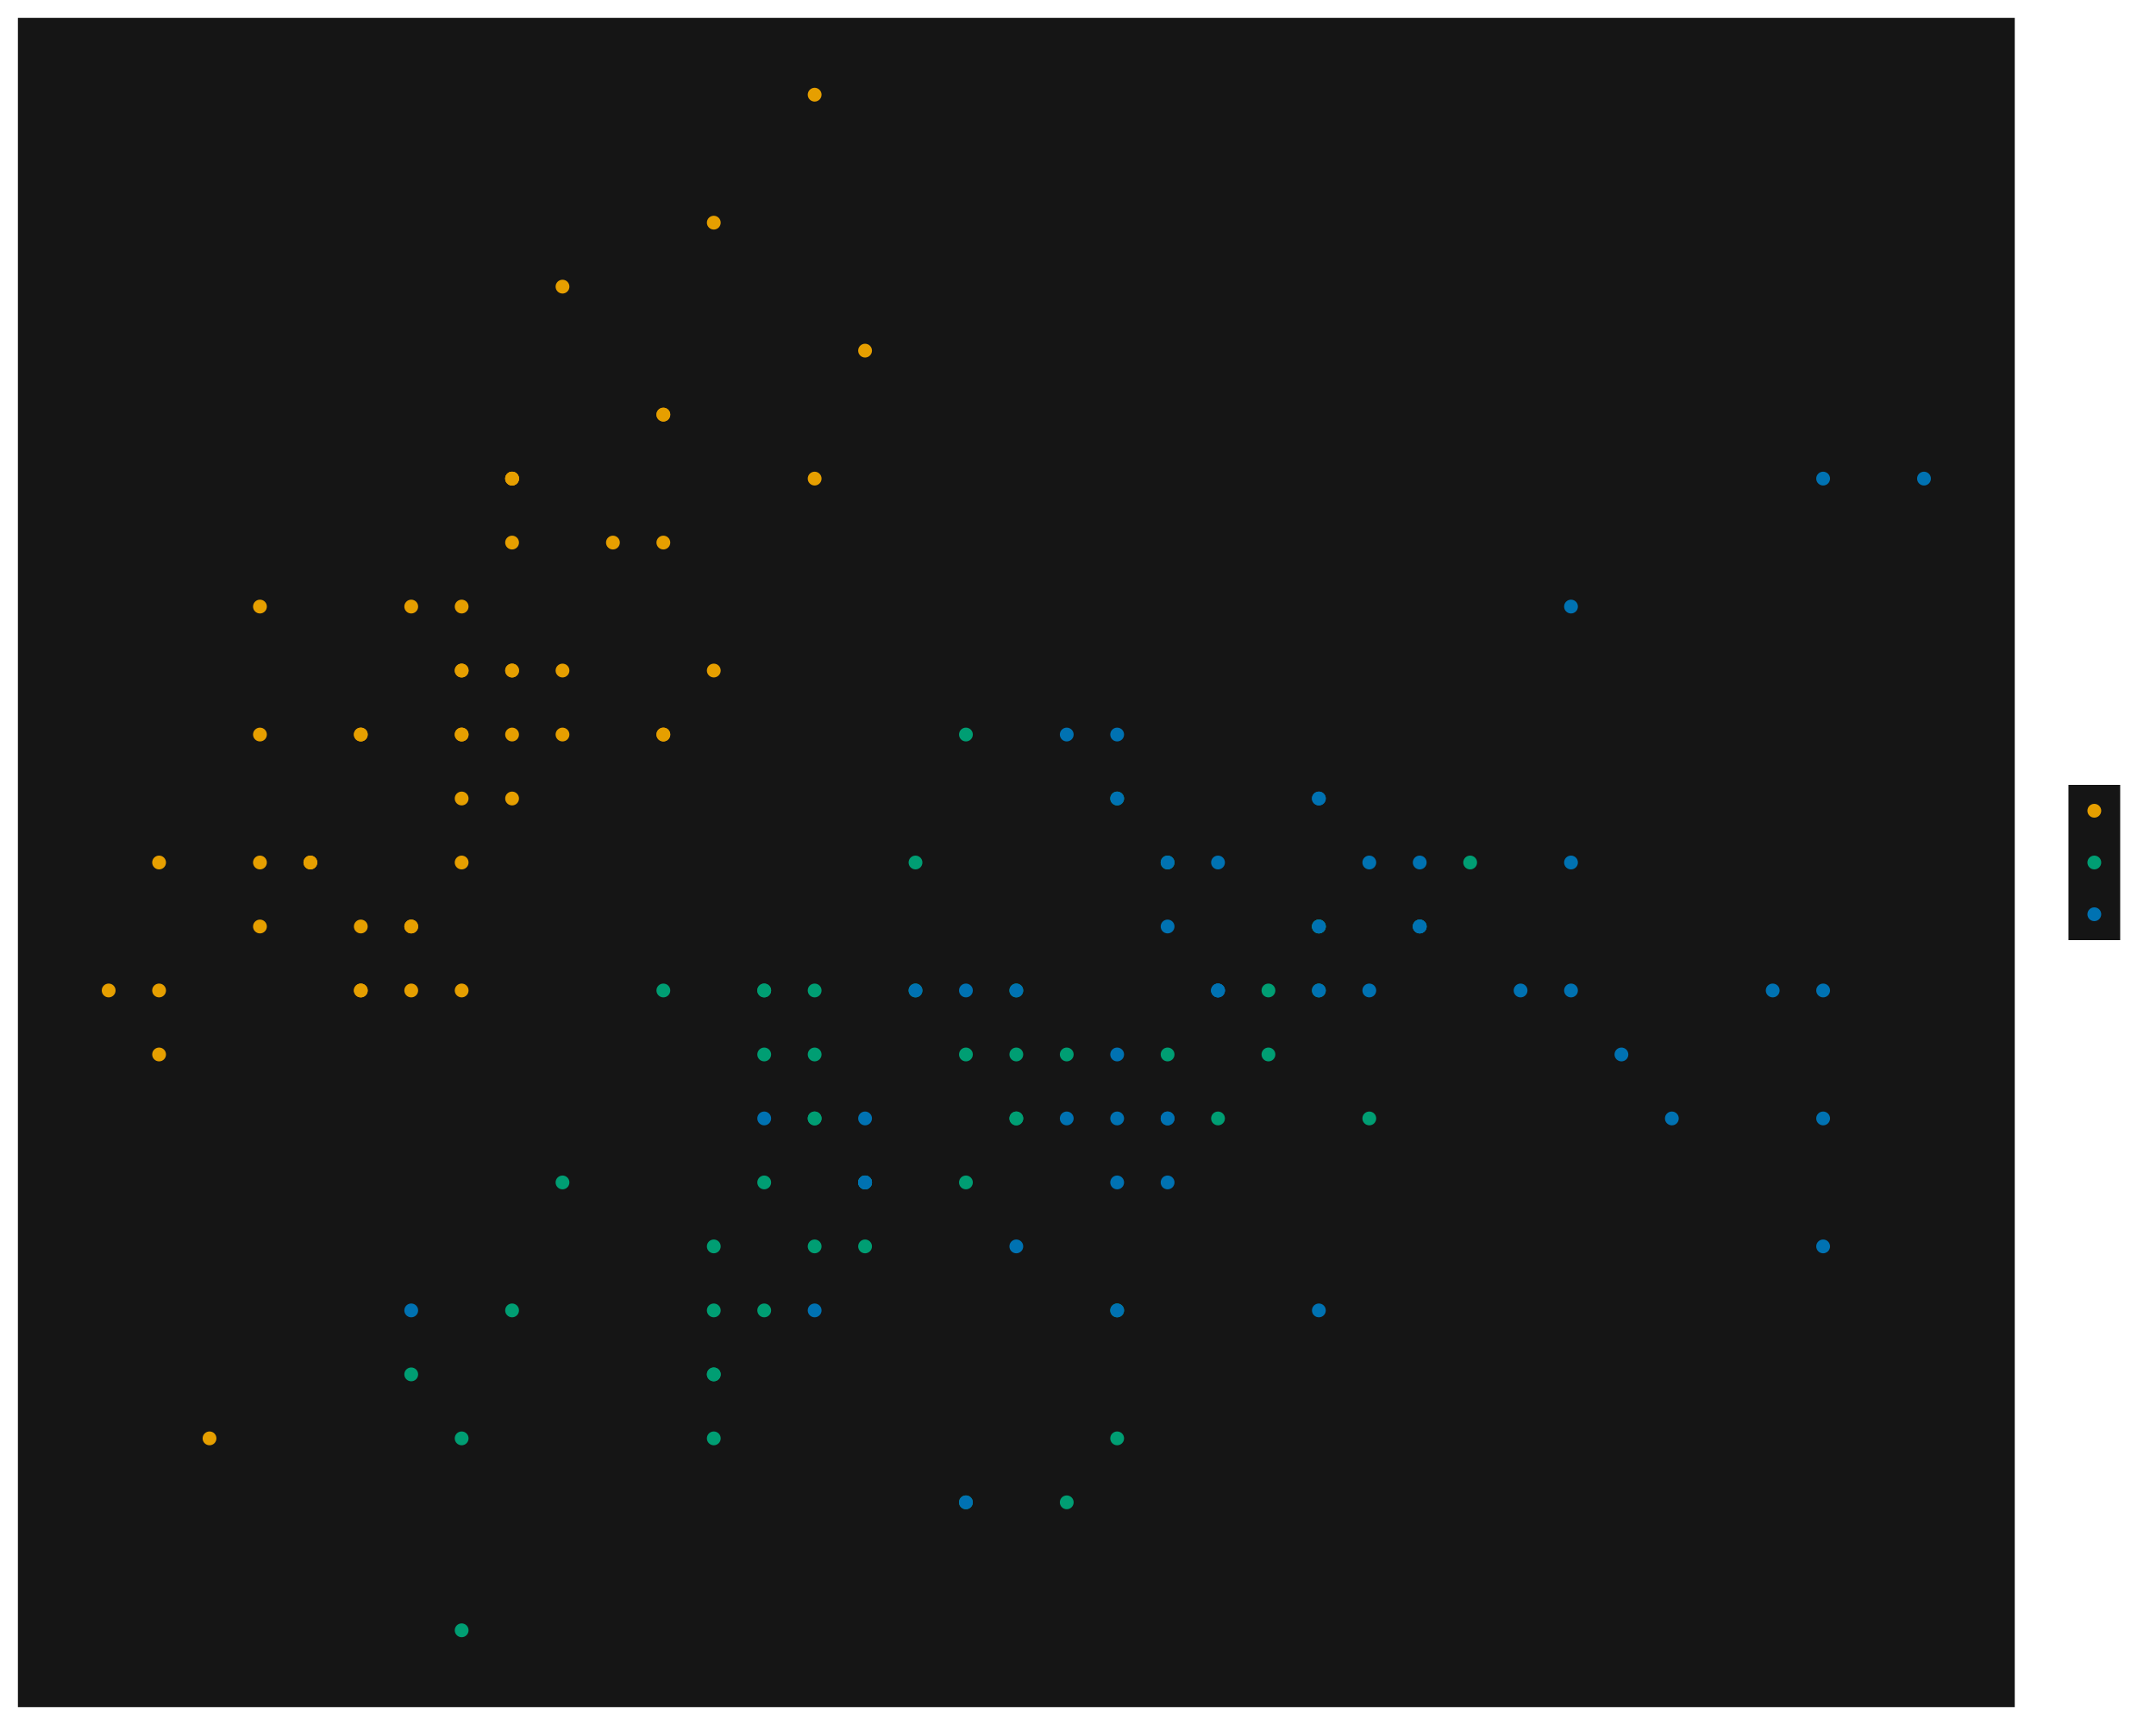 <?xml version='1.0' encoding='UTF-8' ?>
<svg xmlns='http://www.w3.org/2000/svg' xmlns:xlink='http://www.w3.org/1999/xlink' class='svglite' data-engine-version='2.0' width='720.00pt' height='576.00pt' viewBox='0 0 720.00 576.00'>
<defs>
  <style type='text/css'><![CDATA[
    .svglite line, .svglite polyline, .svglite polygon, .svglite path, .svglite rect, .svglite circle {
      fill: none;
      stroke: #000000;
      stroke-linecap: round;
      stroke-linejoin: round;
      stroke-miterlimit: 10.00;
    }
  ]]></style>
</defs>
<rect width='100%' height='100%' style='stroke: none; fill: #FFFFFF;'/>
<defs>
  <clipPath id='cpMC4wMHw3MjAuMDB8MC4wMHw1NzYuMDA='>
    <rect x='0.00' y='0.00' width='720.00' height='576.00' />
  </clipPath>
</defs>
<g clip-path='url(#cpMC4wMHw3MjAuMDB8MC4wMHw1NzYuMDA=)'>
<rect x='0.00' y='0.00' width='720.00' height='576.00' style='stroke-width: 25.61; stroke: none;' />
</g>
<defs>
  <clipPath id='cpNS45OHw2NzIuODN8NS45OHw1NzAuMDI='>
    <rect x='5.98' y='5.98' width='666.85' height='564.04' />
  </clipPath>
</defs>
<g clip-path='url(#cpNS45OHw2NzIuODN8NS45OHw1NzAuMDI=)'>
<rect x='5.98' y='5.98' width='666.85' height='564.04' style='stroke-width: 25.61; stroke: none; fill: #151515;' />
<circle cx='171.01' cy='223.90' r='1.95' style='stroke-width: 0.71; stroke: #E69F00; fill: #E69F00;' />
<circle cx='137.33' cy='330.73' r='1.95' style='stroke-width: 0.71; stroke: #E69F00; fill: #E69F00;' />
<circle cx='103.65' cy='288.00' r='1.95' style='stroke-width: 0.71; stroke: #E69F00; fill: #E69F00;' />
<circle cx='86.81' cy='309.37' r='1.95' style='stroke-width: 0.71; stroke: #E69F00; fill: #E69F00;' />
<circle cx='154.17' cy='202.54' r='1.95' style='stroke-width: 0.71; stroke: #E69F00; fill: #E69F00;' />
<circle cx='221.53' cy='138.44' r='1.95' style='stroke-width: 0.71; stroke: #E69F00; fill: #E69F00;' />
<circle cx='86.81' cy='245.27' r='1.95' style='stroke-width: 0.71; stroke: #E69F00; fill: #E69F00;' />
<circle cx='154.17' cy='245.27' r='1.95' style='stroke-width: 0.71; stroke: #E69F00; fill: #E69F00;' />
<circle cx='53.13' cy='352.10' r='1.95' style='stroke-width: 0.71; stroke: #E69F00; fill: #E69F00;' />
<circle cx='137.33' cy='309.37' r='1.95' style='stroke-width: 0.71; stroke: #E69F00; fill: #E69F00;' />
<circle cx='221.53' cy='181.17' r='1.95' style='stroke-width: 0.71; stroke: #E69F00; fill: #E69F00;' />
<circle cx='120.49' cy='245.27' r='1.95' style='stroke-width: 0.71; stroke: #E69F00; fill: #E69F00;' />
<circle cx='120.49' cy='330.73' r='1.95' style='stroke-width: 0.71; stroke: #E69F00; fill: #E69F00;' />
<circle cx='36.29' cy='330.73' r='1.95' style='stroke-width: 0.71; stroke: #E69F00; fill: #E69F00;' />
<circle cx='288.89' cy='117.08' r='1.95' style='stroke-width: 0.71; stroke: #E69F00; fill: #E69F00;' />
<circle cx='272.05' cy='31.62' r='1.95' style='stroke-width: 0.71; stroke: #E69F00; fill: #E69F00;' />
<circle cx='221.53' cy='138.44' r='1.95' style='stroke-width: 0.71; stroke: #E69F00; fill: #E69F00;' />
<circle cx='171.01' cy='223.90' r='1.95' style='stroke-width: 0.71; stroke: #E69F00; fill: #E69F00;' />
<circle cx='272.05' cy='159.81' r='1.95' style='stroke-width: 0.71; stroke: #E69F00; fill: #E69F00;' />
<circle cx='171.01' cy='159.81' r='1.95' style='stroke-width: 0.71; stroke: #E69F00; fill: #E69F00;' />
<circle cx='221.53' cy='245.27' r='1.95' style='stroke-width: 0.71; stroke: #E69F00; fill: #E69F00;' />
<circle cx='171.01' cy='181.17' r='1.95' style='stroke-width: 0.71; stroke: #E69F00; fill: #E69F00;' />
<circle cx='86.81' cy='202.54' r='1.95' style='stroke-width: 0.71; stroke: #E69F00; fill: #E69F00;' />
<circle cx='171.01' cy='266.63' r='1.95' style='stroke-width: 0.71; stroke: #E69F00; fill: #E69F00;' />
<circle cx='120.49' cy='245.27' r='1.95' style='stroke-width: 0.71; stroke: #E69F00; fill: #E69F00;' />
<circle cx='154.17' cy='330.73' r='1.95' style='stroke-width: 0.71; stroke: #E69F00; fill: #E69F00;' />
<circle cx='154.17' cy='245.27' r='1.95' style='stroke-width: 0.71; stroke: #E69F00; fill: #E69F00;' />
<circle cx='187.85' cy='223.90' r='1.95' style='stroke-width: 0.71; stroke: #E69F00; fill: #E69F00;' />
<circle cx='187.85' cy='245.27' r='1.95' style='stroke-width: 0.71; stroke: #E69F00; fill: #E69F00;' />
<circle cx='103.65' cy='288.00' r='1.95' style='stroke-width: 0.71; stroke: #E69F00; fill: #E69F00;' />
<circle cx='120.49' cy='309.37' r='1.95' style='stroke-width: 0.71; stroke: #E69F00; fill: #E69F00;' />
<circle cx='221.53' cy='245.27' r='1.95' style='stroke-width: 0.71; stroke: #E69F00; fill: #E69F00;' />
<circle cx='187.85' cy='95.71' r='1.95' style='stroke-width: 0.71; stroke: #E69F00; fill: #E69F00;' />
<circle cx='238.37' cy='74.35' r='1.95' style='stroke-width: 0.71; stroke: #E69F00; fill: #E69F00;' />
<circle cx='137.33' cy='309.37' r='1.95' style='stroke-width: 0.71; stroke: #E69F00; fill: #E69F00;' />
<circle cx='154.17' cy='288.00' r='1.95' style='stroke-width: 0.71; stroke: #E69F00; fill: #E69F00;' />
<circle cx='238.37' cy='223.90' r='1.95' style='stroke-width: 0.71; stroke: #E69F00; fill: #E69F00;' />
<circle cx='137.33' cy='202.54' r='1.95' style='stroke-width: 0.71; stroke: #E69F00; fill: #E69F00;' />
<circle cx='53.13' cy='330.73' r='1.95' style='stroke-width: 0.71; stroke: #E69F00; fill: #E69F00;' />
<circle cx='171.01' cy='245.27' r='1.95' style='stroke-width: 0.71; stroke: #E69F00; fill: #E69F00;' />
<circle cx='154.17' cy='223.90' r='1.95' style='stroke-width: 0.71; stroke: #E69F00; fill: #E69F00;' />
<circle cx='69.97' cy='480.29' r='1.95' style='stroke-width: 0.71; stroke: #E69F00; fill: #E69F00;' />
<circle cx='53.13' cy='288.00' r='1.95' style='stroke-width: 0.71; stroke: #E69F00; fill: #E69F00;' />
<circle cx='154.17' cy='223.90' r='1.95' style='stroke-width: 0.71; stroke: #E69F00; fill: #E69F00;' />
<circle cx='171.01' cy='159.81' r='1.95' style='stroke-width: 0.71; stroke: #E69F00; fill: #E69F00;' />
<circle cx='120.49' cy='330.73' r='1.95' style='stroke-width: 0.71; stroke: #E69F00; fill: #E69F00;' />
<circle cx='171.01' cy='159.81' r='1.95' style='stroke-width: 0.71; stroke: #E69F00; fill: #E69F00;' />
<circle cx='86.81' cy='288.00' r='1.95' style='stroke-width: 0.71; stroke: #E69F00; fill: #E69F00;' />
<circle cx='204.69' cy='181.17' r='1.95' style='stroke-width: 0.71; stroke: #E69F00; fill: #E69F00;' />
<circle cx='154.17' cy='266.63' r='1.95' style='stroke-width: 0.71; stroke: #E69F00; fill: #E69F00;' />
<circle cx='490.96' cy='288.00' r='1.95' style='stroke-width: 0.71; stroke: #009E73; fill: #009E73;' />
<circle cx='389.92' cy='288.00' r='1.95' style='stroke-width: 0.71; stroke: #009E73; fill: #009E73;' />
<circle cx='474.12' cy='309.37' r='1.95' style='stroke-width: 0.71; stroke: #009E73; fill: #009E73;' />
<circle cx='238.37' cy='480.29' r='1.95' style='stroke-width: 0.71; stroke: #009E73; fill: #009E73;' />
<circle cx='406.76' cy='373.46' r='1.95' style='stroke-width: 0.71; stroke: #009E73; fill: #009E73;' />
<circle cx='272.05' cy='373.46' r='1.95' style='stroke-width: 0.71; stroke: #009E73; fill: #009E73;' />
<circle cx='373.08' cy='266.63' r='1.95' style='stroke-width: 0.71; stroke: #009E73; fill: #009E73;' />
<circle cx='137.33' cy='458.92' r='1.95' style='stroke-width: 0.71; stroke: #009E73; fill: #009E73;' />
<circle cx='423.60' cy='352.10' r='1.95' style='stroke-width: 0.71; stroke: #009E73; fill: #009E73;' />
<circle cx='187.85' cy='394.83' r='1.95' style='stroke-width: 0.71; stroke: #009E73; fill: #009E73;' />
<circle cx='154.17' cy='544.38' r='1.95' style='stroke-width: 0.71; stroke: #009E73; fill: #009E73;' />
<circle cx='305.73' cy='330.73' r='1.95' style='stroke-width: 0.71; stroke: #009E73; fill: #009E73;' />
<circle cx='322.57' cy='501.65' r='1.95' style='stroke-width: 0.71; stroke: #009E73; fill: #009E73;' />
<circle cx='339.40' cy='352.10' r='1.95' style='stroke-width: 0.71; stroke: #009E73; fill: #009E73;' />
<circle cx='255.21' cy='352.10' r='1.95' style='stroke-width: 0.71; stroke: #009E73; fill: #009E73;' />
<circle cx='440.44' cy='309.37' r='1.95' style='stroke-width: 0.71; stroke: #009E73; fill: #009E73;' />
<circle cx='255.21' cy='330.73' r='1.95' style='stroke-width: 0.71; stroke: #009E73; fill: #009E73;' />
<circle cx='288.89' cy='394.83' r='1.95' style='stroke-width: 0.71; stroke: #009E73; fill: #009E73;' />
<circle cx='356.24' cy='501.65' r='1.95' style='stroke-width: 0.71; stroke: #009E73; fill: #009E73;' />
<circle cx='255.21' cy='437.56' r='1.95' style='stroke-width: 0.71; stroke: #009E73; fill: #009E73;' />
<circle cx='305.73' cy='288.00' r='1.95' style='stroke-width: 0.71; stroke: #009E73; fill: #009E73;' />
<circle cx='339.40' cy='373.46' r='1.95' style='stroke-width: 0.71; stroke: #009E73; fill: #009E73;' />
<circle cx='373.08' cy='437.56' r='1.95' style='stroke-width: 0.71; stroke: #009E73; fill: #009E73;' />
<circle cx='339.40' cy='373.46' r='1.95' style='stroke-width: 0.71; stroke: #009E73; fill: #009E73;' />
<circle cx='389.92' cy='352.10' r='1.95' style='stroke-width: 0.71; stroke: #009E73; fill: #009E73;' />
<circle cx='423.60' cy='330.73' r='1.95' style='stroke-width: 0.71; stroke: #009E73; fill: #009E73;' />
<circle cx='457.28' cy='373.46' r='1.95' style='stroke-width: 0.71; stroke: #009E73; fill: #009E73;' />
<circle cx='440.44' cy='330.73' r='1.95' style='stroke-width: 0.71; stroke: #009E73; fill: #009E73;' />
<circle cx='322.57' cy='352.10' r='1.95' style='stroke-width: 0.71; stroke: #009E73; fill: #009E73;' />
<circle cx='272.05' cy='416.19' r='1.95' style='stroke-width: 0.71; stroke: #009E73; fill: #009E73;' />
<circle cx='238.37' cy='458.92' r='1.95' style='stroke-width: 0.71; stroke: #009E73; fill: #009E73;' />
<circle cx='238.37' cy='458.92' r='1.95' style='stroke-width: 0.71; stroke: #009E73; fill: #009E73;' />
<circle cx='288.89' cy='394.83' r='1.95' style='stroke-width: 0.71; stroke: #009E73; fill: #009E73;' />
<circle cx='322.57' cy='394.83' r='1.95' style='stroke-width: 0.71; stroke: #009E73; fill: #009E73;' />
<circle cx='221.53' cy='330.73' r='1.95' style='stroke-width: 0.71; stroke: #009E73; fill: #009E73;' />
<circle cx='322.57' cy='245.27' r='1.95' style='stroke-width: 0.71; stroke: #009E73; fill: #009E73;' />
<circle cx='440.44' cy='309.37' r='1.95' style='stroke-width: 0.71; stroke: #009E73; fill: #009E73;' />
<circle cx='373.08' cy='480.29' r='1.95' style='stroke-width: 0.71; stroke: #009E73; fill: #009E73;' />
<circle cx='255.21' cy='330.73' r='1.95' style='stroke-width: 0.71; stroke: #009E73; fill: #009E73;' />
<circle cx='238.37' cy='437.56' r='1.95' style='stroke-width: 0.71; stroke: #009E73; fill: #009E73;' />
<circle cx='238.37' cy='416.19' r='1.95' style='stroke-width: 0.71; stroke: #009E73; fill: #009E73;' />
<circle cx='339.40' cy='330.73' r='1.95' style='stroke-width: 0.71; stroke: #009E73; fill: #009E73;' />
<circle cx='288.89' cy='416.19' r='1.95' style='stroke-width: 0.71; stroke: #009E73; fill: #009E73;' />
<circle cx='154.17' cy='480.29' r='1.95' style='stroke-width: 0.71; stroke: #009E73; fill: #009E73;' />
<circle cx='255.21' cy='394.83' r='1.95' style='stroke-width: 0.71; stroke: #009E73; fill: #009E73;' />
<circle cx='272.05' cy='330.73' r='1.95' style='stroke-width: 0.71; stroke: #009E73; fill: #009E73;' />
<circle cx='272.05' cy='352.10' r='1.95' style='stroke-width: 0.71; stroke: #009E73; fill: #009E73;' />
<circle cx='356.24' cy='352.10' r='1.95' style='stroke-width: 0.71; stroke: #009E73; fill: #009E73;' />
<circle cx='171.01' cy='437.56' r='1.95' style='stroke-width: 0.71; stroke: #009E73; fill: #009E73;' />
<circle cx='272.05' cy='373.46' r='1.95' style='stroke-width: 0.71; stroke: #009E73; fill: #009E73;' />
<circle cx='373.08' cy='266.63' r='1.95' style='stroke-width: 0.71; stroke: #0072B2; fill: #0072B2;' />
<circle cx='288.89' cy='394.83' r='1.95' style='stroke-width: 0.71; stroke: #0072B2; fill: #0072B2;' />
<circle cx='507.80' cy='330.73' r='1.95' style='stroke-width: 0.71; stroke: #0072B2; fill: #0072B2;' />
<circle cx='373.08' cy='352.10' r='1.95' style='stroke-width: 0.71; stroke: #0072B2; fill: #0072B2;' />
<circle cx='406.76' cy='330.73' r='1.95' style='stroke-width: 0.71; stroke: #0072B2; fill: #0072B2;' />
<circle cx='592.00' cy='330.73' r='1.95' style='stroke-width: 0.71; stroke: #0072B2; fill: #0072B2;' />
<circle cx='137.33' cy='437.56' r='1.95' style='stroke-width: 0.71; stroke: #0072B2; fill: #0072B2;' />
<circle cx='541.48' cy='352.10' r='1.95' style='stroke-width: 0.71; stroke: #0072B2; fill: #0072B2;' />
<circle cx='440.44' cy='437.56' r='1.95' style='stroke-width: 0.71; stroke: #0072B2; fill: #0072B2;' />
<circle cx='524.64' cy='202.54' r='1.95' style='stroke-width: 0.71; stroke: #0072B2; fill: #0072B2;' />
<circle cx='406.76' cy='288.00' r='1.95' style='stroke-width: 0.71; stroke: #0072B2; fill: #0072B2;' />
<circle cx='389.92' cy='394.83' r='1.95' style='stroke-width: 0.71; stroke: #0072B2; fill: #0072B2;' />
<circle cx='457.28' cy='330.73' r='1.95' style='stroke-width: 0.71; stroke: #0072B2; fill: #0072B2;' />
<circle cx='272.05' cy='437.56' r='1.95' style='stroke-width: 0.71; stroke: #0072B2; fill: #0072B2;' />
<circle cx='288.89' cy='373.46' r='1.95' style='stroke-width: 0.71; stroke: #0072B2; fill: #0072B2;' />
<circle cx='389.92' cy='288.00' r='1.95' style='stroke-width: 0.71; stroke: #0072B2; fill: #0072B2;' />
<circle cx='406.76' cy='330.73' r='1.95' style='stroke-width: 0.71; stroke: #0072B2; fill: #0072B2;' />
<circle cx='608.84' cy='159.81' r='1.95' style='stroke-width: 0.71; stroke: #0072B2; fill: #0072B2;' />
<circle cx='608.84' cy='416.19' r='1.95' style='stroke-width: 0.71; stroke: #0072B2; fill: #0072B2;' />
<circle cx='322.57' cy='501.65' r='1.95' style='stroke-width: 0.71; stroke: #0072B2; fill: #0072B2;' />
<circle cx='474.12' cy='288.00' r='1.95' style='stroke-width: 0.71; stroke: #0072B2; fill: #0072B2;' />
<circle cx='255.21' cy='373.46' r='1.95' style='stroke-width: 0.71; stroke: #0072B2; fill: #0072B2;' />
<circle cx='608.84' cy='373.46' r='1.95' style='stroke-width: 0.71; stroke: #0072B2; fill: #0072B2;' />
<circle cx='373.08' cy='394.83' r='1.95' style='stroke-width: 0.71; stroke: #0072B2; fill: #0072B2;' />
<circle cx='440.44' cy='266.63' r='1.95' style='stroke-width: 0.71; stroke: #0072B2; fill: #0072B2;' />
<circle cx='524.64' cy='288.00' r='1.95' style='stroke-width: 0.71; stroke: #0072B2; fill: #0072B2;' />
<circle cx='356.24' cy='373.46' r='1.95' style='stroke-width: 0.71; stroke: #0072B2; fill: #0072B2;' />
<circle cx='339.40' cy='330.73' r='1.95' style='stroke-width: 0.71; stroke: #0072B2; fill: #0072B2;' />
<circle cx='389.92' cy='373.46' r='1.95' style='stroke-width: 0.71; stroke: #0072B2; fill: #0072B2;' />
<circle cx='524.64' cy='330.73' r='1.95' style='stroke-width: 0.71; stroke: #0072B2; fill: #0072B2;' />
<circle cx='558.32' cy='373.46' r='1.95' style='stroke-width: 0.71; stroke: #0072B2; fill: #0072B2;' />
<circle cx='642.52' cy='159.81' r='1.95' style='stroke-width: 0.71; stroke: #0072B2; fill: #0072B2;' />
<circle cx='389.92' cy='373.46' r='1.95' style='stroke-width: 0.71; stroke: #0072B2; fill: #0072B2;' />
<circle cx='373.08' cy='373.46' r='1.95' style='stroke-width: 0.71; stroke: #0072B2; fill: #0072B2;' />
<circle cx='339.40' cy='416.19' r='1.95' style='stroke-width: 0.71; stroke: #0072B2; fill: #0072B2;' />
<circle cx='608.84' cy='330.73' r='1.95' style='stroke-width: 0.71; stroke: #0072B2; fill: #0072B2;' />
<circle cx='373.08' cy='245.27' r='1.95' style='stroke-width: 0.71; stroke: #0072B2; fill: #0072B2;' />
<circle cx='389.92' cy='309.37' r='1.95' style='stroke-width: 0.71; stroke: #0072B2; fill: #0072B2;' />
<circle cx='322.57' cy='330.73' r='1.95' style='stroke-width: 0.71; stroke: #0072B2; fill: #0072B2;' />
<circle cx='474.12' cy='309.37' r='1.95' style='stroke-width: 0.71; stroke: #0072B2; fill: #0072B2;' />
<circle cx='440.44' cy='309.37' r='1.95' style='stroke-width: 0.71; stroke: #0072B2; fill: #0072B2;' />
<circle cx='474.12' cy='309.37' r='1.95' style='stroke-width: 0.71; stroke: #0072B2; fill: #0072B2;' />
<circle cx='288.89' cy='394.83' r='1.95' style='stroke-width: 0.71; stroke: #0072B2; fill: #0072B2;' />
<circle cx='457.28' cy='288.00' r='1.95' style='stroke-width: 0.71; stroke: #0072B2; fill: #0072B2;' />
<circle cx='440.44' cy='266.63' r='1.95' style='stroke-width: 0.71; stroke: #0072B2; fill: #0072B2;' />
<circle cx='440.44' cy='330.73' r='1.95' style='stroke-width: 0.71; stroke: #0072B2; fill: #0072B2;' />
<circle cx='373.08' cy='437.56' r='1.95' style='stroke-width: 0.71; stroke: #0072B2; fill: #0072B2;' />
<circle cx='406.76' cy='330.73' r='1.95' style='stroke-width: 0.71; stroke: #0072B2; fill: #0072B2;' />
<circle cx='356.24' cy='245.27' r='1.95' style='stroke-width: 0.71; stroke: #0072B2; fill: #0072B2;' />
<circle cx='305.73' cy='330.73' r='1.95' style='stroke-width: 0.71; stroke: #0072B2; fill: #0072B2;' />
<rect x='5.98' y='5.98' width='666.85' height='564.04' style='stroke-width: 25.61; stroke: none;' />
</g>
<g clip-path='url(#cpMC4wMHw3MjAuMDB8MC4wMHw1NzYuMDA=)'>
<rect x='684.79' y='256.10' width='29.24' height='63.80' style='stroke-width: 25.61; stroke: none;' />
<rect x='690.76' y='262.08' width='17.28' height='17.28' style='stroke-width: 25.61; stroke: none; fill: #151515;' />
<circle cx='699.40' cy='270.72' r='1.95' style='stroke-width: 0.71; stroke: #E69F00; fill: #E69F00;' />
<rect x='690.76' y='279.36' width='17.28' height='17.28' style='stroke-width: 25.61; stroke: none; fill: #151515;' />
<circle cx='699.40' cy='288.00' r='1.95' style='stroke-width: 0.71; stroke: #009E73; fill: #009E73;' />
<rect x='690.76' y='296.64' width='17.28' height='17.28' style='stroke-width: 25.61; stroke: none; fill: #151515;' />
<circle cx='699.40' cy='305.28' r='1.95' style='stroke-width: 0.71; stroke: #0072B2; fill: #0072B2;' />
</g>
</svg>
